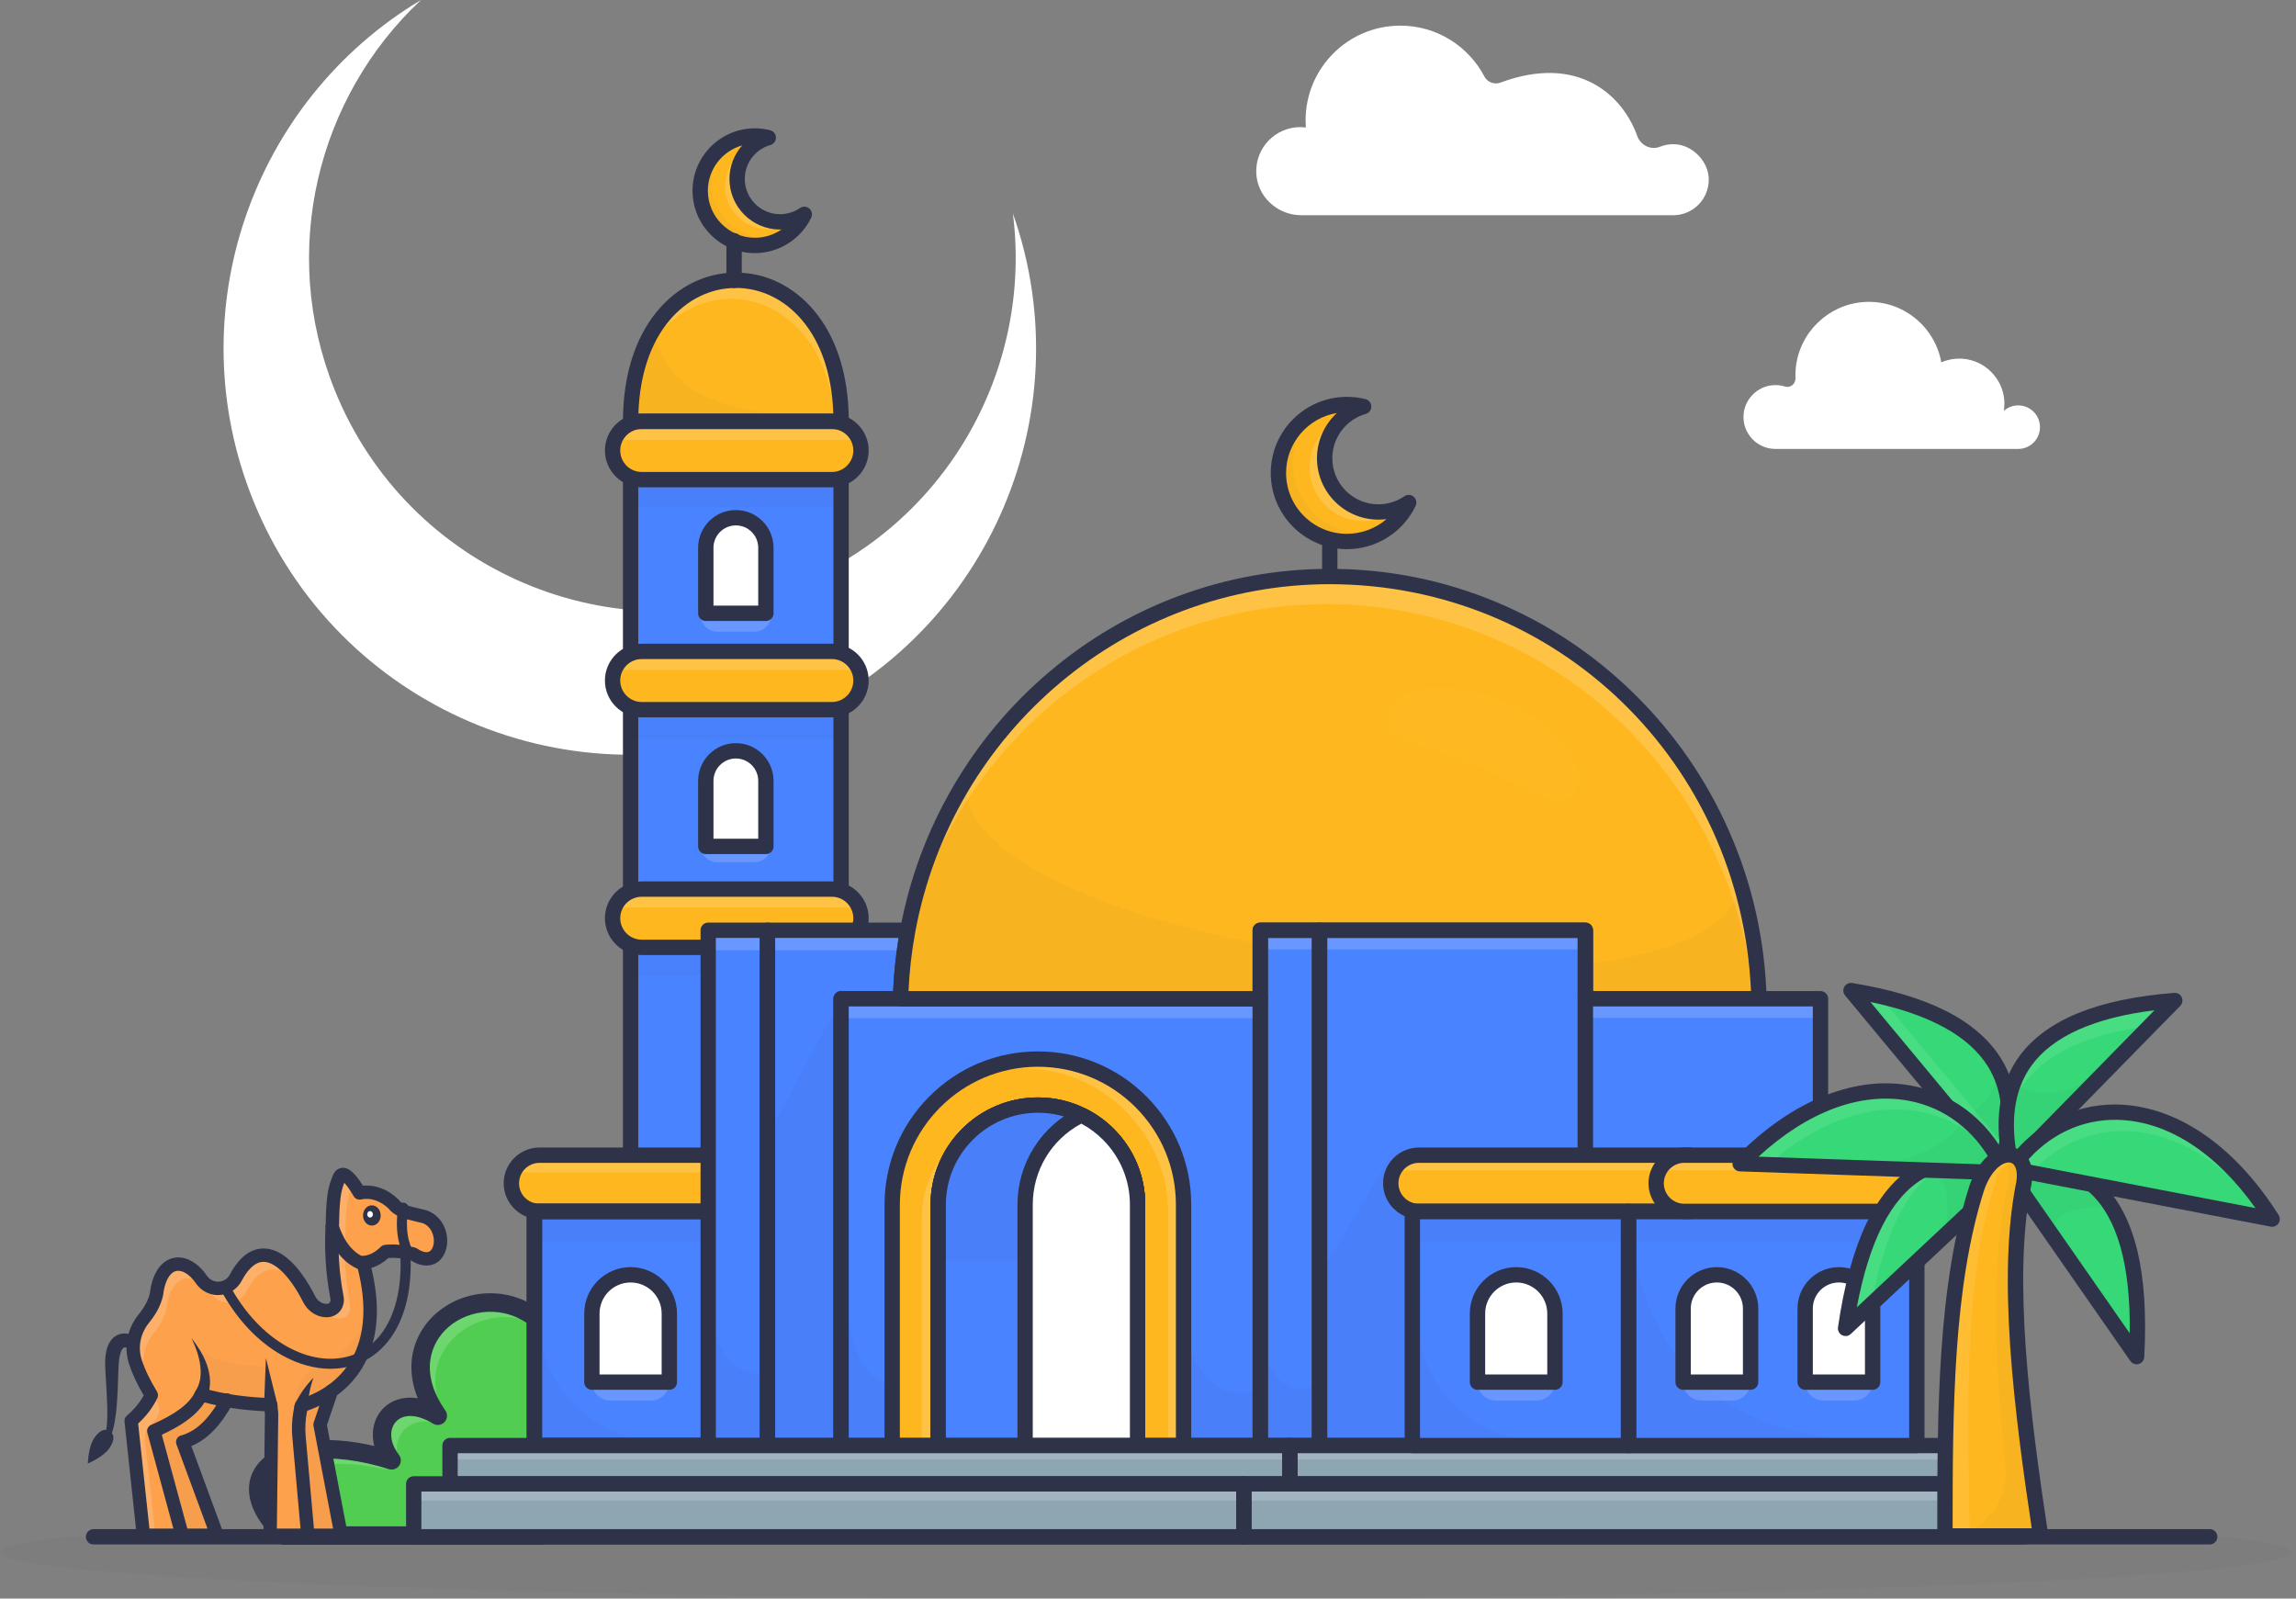 <svg width="79" height="55" viewBox="0 0 79 55" fill="none" xmlns="http://www.w3.org/2000/svg">
<rect x="0" y="0" width="79" height="55" fill="#808080" stroke="none"/>
<path d="M34.851 7.344C37.331 14.362 33.856 22.152 26.883 24.955C19.723 27.834 11.584 24.362 8.705 17.201C6.104 10.733 8.684 3.467 14.485 0C10.929 3.329 9.588 8.622 11.513 13.412C14.017 19.64 21.097 22.659 27.325 20.155C32.567 18.048 35.535 12.699 34.851 7.344Z" fill="white"/>
<path d="M76.031 53.139H3.219C3.073 53.139 2.955 53.021 2.955 52.875C2.955 52.73 3.073 52.611 3.219 52.611H76.031C76.177 52.611 76.295 52.73 76.295 52.875C76.295 53.021 76.177 53.139 76.031 53.139Z" fill="#2E3349"/>
<g opacity="0.3">
<g opacity="0.3">
<path opacity="0.3" d="M78.827 53.41C78.827 54.289 61.181 55 39.413 55C17.646 55 0 54.289 0 53.41C0 53.222 0.806 53.042 2.286 52.875H76.541C78.02 53.042 78.827 53.222 78.827 53.41Z" fill="#2E3349"/>
</g>
</g>
<path d="M69.442 13.948C69.251 13.948 69.078 14.02 68.946 14.137C68.965 14.015 68.972 13.889 68.962 13.759C68.899 13.017 68.302 12.414 67.56 12.346C67.287 12.321 67.027 12.367 66.796 12.467C66.574 11.228 65.45 10.301 64.127 10.392C62.908 10.476 61.911 11.442 61.789 12.659C61.777 12.779 61.773 12.899 61.778 13.016C61.785 13.208 61.602 13.358 61.419 13.3C61.292 13.26 61.156 13.242 61.014 13.252C60.464 13.287 60.017 13.743 59.99 14.294C59.961 14.925 60.463 15.446 61.088 15.446H66.399H66.469H67.552H69.442C69.856 15.446 70.191 15.111 70.191 14.697C70.191 14.284 69.856 13.948 69.442 13.948Z" fill="white"/>
<path d="M57.64 4.963C57.454 4.953 57.277 4.984 57.116 5.049C56.801 5.176 56.448 4.998 56.333 4.677C55.825 3.256 54.281 1.853 51.628 2.842C51.416 2.92 51.178 2.832 51.074 2.632C50.529 1.592 49.439 0.882 48.183 0.882C46.382 0.882 44.922 2.342 44.922 4.144C44.922 4.226 44.926 4.307 44.931 4.388C44.868 4.38 44.805 4.374 44.739 4.374C43.884 4.374 43.194 5.083 43.225 5.945C43.254 6.766 43.954 7.405 44.776 7.405H51.461H52.072H57.572C58.266 7.405 58.825 6.826 58.793 6.124C58.765 5.535 58.229 4.995 57.64 4.963Z" fill="white"/>
<path d="M9.78 52.83C7.473 50.625 9.936 49.119 13.475 50.246C12.601 49.109 13.575 47.794 15.065 48.712C13.072 45.879 16.565 43.595 18.648 45.532V52.83H9.78V52.83Z" fill="#51CE51"/>
<g opacity="0.55">
<g opacity="0.55">
<path opacity="0.55" d="M9.78 52.831H9.827C8.496 51.076 10.34 49.925 13.155 50.531C13.449 50.594 13.707 50.344 13.662 50.046C13.561 49.382 14.026 48.832 14.769 48.917C15.034 48.947 15.245 48.693 15.149 48.443C14.293 46.204 16.773 44.577 18.648 45.663V45.532C16.565 43.595 13.072 45.879 15.065 48.712C13.575 47.794 12.601 49.109 13.475 50.246C9.936 49.119 7.473 50.625 9.78 52.831Z" fill="white"/>
</g>
</g>
<path d="M18.648 53.147H9.78C9.698 53.147 9.62 53.115 9.561 53.059C9.096 52.614 8.789 52.172 8.65 51.746C8.509 51.311 8.545 50.895 8.754 50.542C9.057 50.031 9.708 49.69 10.585 49.583C11.271 49.499 12.053 49.557 12.879 49.752C12.849 49.637 12.832 49.522 12.829 49.406C12.818 49.06 12.932 48.736 13.149 48.495C13.373 48.247 13.694 48.103 14.053 48.088C14.157 48.084 14.264 48.09 14.373 48.108C14.194 47.664 14.124 47.219 14.167 46.79C14.229 46.175 14.529 45.605 15.01 45.185C15.514 44.744 16.169 44.5 16.852 44.496C16.858 44.496 16.864 44.496 16.869 44.496C17.608 44.496 18.297 44.774 18.863 45.3C18.928 45.36 18.964 45.444 18.964 45.532V52.83C18.964 53.005 18.823 53.147 18.648 53.147ZM9.909 52.514H18.331V45.674C17.363 44.863 16.126 45.051 15.426 45.662C14.791 46.216 14.431 47.26 15.324 48.53C15.41 48.653 15.398 48.819 15.295 48.929C15.192 49.038 15.027 49.06 14.899 48.981C14.37 48.655 13.88 48.631 13.62 48.919C13.414 49.147 13.367 49.586 13.726 50.053C13.81 50.163 13.813 50.315 13.734 50.428C13.654 50.541 13.511 50.59 13.379 50.547C12.4 50.236 11.435 50.117 10.662 50.211C9.994 50.293 9.497 50.531 9.298 50.866C9.053 51.279 9.276 51.876 9.909 52.514Z" fill="#2E3349"/>
<path d="M27.674 7.375C27.37 8.008 26.723 8.445 25.975 8.445C24.935 8.445 24.092 7.602 24.092 6.562C24.092 5.522 24.935 4.679 25.975 4.679C26.133 4.679 26.287 4.699 26.434 4.736C25.815 4.911 25.363 5.48 25.363 6.156C25.363 6.971 26.023 7.633 26.839 7.633C27.148 7.633 27.436 7.538 27.674 7.375Z" fill="#FEB71F"/>
<g opacity="0.3">
<g opacity="0.3">
<path opacity="0.3" d="M27.179 8.01C26.852 8.281 26.432 8.445 25.975 8.445C24.935 8.445 24.092 7.602 24.092 6.562C24.092 5.81 24.533 5.161 25.169 4.86C24.753 5.204 24.488 5.726 24.488 6.309C24.488 7.349 25.331 8.192 26.371 8.192C26.66 8.192 26.934 8.126 27.179 8.01Z" fill="#2E3349"/>
</g>
</g>
<g opacity="0.55">
<g opacity="0.55">
<path opacity="0.55" d="M27.61 7.403C27.426 7.787 27.116 8.099 26.734 8.283C26.954 8.107 27.134 7.883 27.257 7.625C27.02 7.787 26.732 7.883 26.423 7.883C25.607 7.883 24.946 7.221 24.946 6.405C24.946 5.804 25.305 5.287 25.821 5.057C25.501 5.328 25.299 5.732 25.299 6.184C25.299 6.999 25.96 7.661 26.775 7.661C27.085 7.661 27.372 7.566 27.61 7.403Z" fill="white"/>
</g>
</g>
<path d="M25.975 8.709C24.791 8.709 23.828 7.746 23.828 6.562C23.828 5.378 24.791 4.415 25.975 4.415C26.153 4.415 26.33 4.437 26.499 4.48C26.615 4.509 26.696 4.613 26.698 4.732C26.7 4.851 26.621 4.957 26.506 4.99C25.988 5.136 25.626 5.616 25.626 6.156C25.626 6.825 26.17 7.369 26.839 7.369C27.085 7.369 27.322 7.296 27.525 7.157C27.623 7.09 27.755 7.097 27.846 7.175C27.936 7.252 27.963 7.381 27.912 7.489C27.556 8.23 26.796 8.709 25.975 8.709ZM25.537 5.003C24.856 5.195 24.356 5.821 24.356 6.562C24.356 7.455 25.082 8.181 25.975 8.181C26.306 8.181 26.625 8.078 26.89 7.896C26.873 7.896 26.856 7.897 26.839 7.897C25.879 7.897 25.099 7.116 25.099 6.156C25.099 5.721 25.262 5.314 25.537 5.003Z" fill="#2E3349"/>
<path d="M28.939 16.08H21.697V41.337H28.939V16.08Z" fill="#4A83FF"/>
<path d="M28.939 41.601H21.697C21.552 41.601 21.434 41.483 21.434 41.337V16.08C21.434 15.935 21.552 15.816 21.697 15.816H28.939C29.085 15.816 29.203 15.935 29.203 16.08V41.337C29.203 41.483 29.085 41.601 28.939 41.601ZM21.961 41.073H28.676V16.344H21.961V41.073Z" fill="#2E3349"/>
<path d="M29.626 15.5C29.626 16.053 29.177 16.502 28.623 16.502H22.081C21.527 16.502 21.078 16.053 21.078 15.5C21.078 14.946 21.527 14.497 22.081 14.497H28.623C29.177 14.497 29.626 14.946 29.626 15.5Z" fill="#FEB71F"/>
<g opacity="0.55">
<g opacity="0.55">
<path opacity="0.55" d="M29.626 15.135H21.078C21.078 14.844 21.314 14.607 21.606 14.607H29.098C29.39 14.607 29.626 14.844 29.626 15.135Z" fill="white"/>
</g>
</g>
<path d="M28.94 14.497H21.698C21.698 13.171 22.002 12.117 22.485 11.335C24.337 8.333 28.83 9.325 28.938 14.312V14.313C28.939 14.374 28.94 14.435 28.94 14.497Z" fill="#FEB71F"/>
<g opacity="0.55">
<g opacity="0.55">
<path opacity="0.55" d="M28.939 14.497H28.743C28.344 9.433 23.187 8.93 21.845 12.991C22.874 8.071 28.939 8.574 28.939 14.497Z" fill="white"/>
</g>
</g>
<g opacity="0.3">
<g opacity="0.3">
<path opacity="0.3" d="M28.94 32.543H21.579V33.484H28.94V32.543Z" fill="#262F6A"/>
</g>
<g opacity="0.3">
<path opacity="0.3" d="M28.997 33.541H21.521V32.486H28.997V33.541ZM21.636 33.426H28.882V32.6H21.636V33.426Z" fill="#2E3349"/>
</g>
</g>
<path d="M28.623 16.766H22.08C21.382 16.766 20.814 16.198 20.814 15.5C20.814 14.802 21.382 14.233 22.08 14.233H28.623C29.321 14.233 29.889 14.802 29.889 15.5C29.889 16.198 29.321 16.766 28.623 16.766ZM22.08 14.761C21.672 14.761 21.341 15.093 21.341 15.5C21.341 15.907 21.672 16.239 22.08 16.239H28.623C29.03 16.239 29.361 15.907 29.361 15.5C29.361 15.093 29.03 14.761 28.623 14.761H22.08Z" fill="#2E3349"/>
<path d="M29.626 23.415C29.626 23.968 29.177 24.417 28.623 24.417H22.081C21.527 24.417 21.078 23.968 21.078 23.415C21.078 22.861 21.527 22.412 22.081 22.412H28.623C29.177 22.412 29.626 22.861 29.626 23.415Z" fill="#FEB71F"/>
<path d="M28.623 24.475H22.081C21.496 24.475 21.02 23.999 21.02 23.415C21.02 22.83 21.496 22.355 22.081 22.355H28.623C29.208 22.355 29.683 22.83 29.683 23.415C29.683 23.999 29.208 24.475 28.623 24.475ZM22.081 22.47C21.559 22.47 21.135 22.893 21.135 23.415C21.135 23.936 21.559 24.36 22.081 24.36H28.623C29.145 24.36 29.568 23.936 29.568 23.415C29.568 22.893 29.145 22.47 28.623 22.47H22.081Z" fill="#2E3349"/>
<g opacity="0.55">
<g opacity="0.55">
<path opacity="0.55" d="M29.626 23.05H21.078C21.078 22.758 21.314 22.522 21.606 22.522H29.098C29.39 22.522 29.626 22.758 29.626 23.05Z" fill="white"/>
</g>
</g>
<path d="M28.623 24.681H22.08C21.382 24.681 20.814 24.113 20.814 23.415C20.814 22.716 21.382 22.148 22.08 22.148H28.623C29.321 22.148 29.889 22.716 29.889 23.415C29.889 24.113 29.321 24.681 28.623 24.681ZM22.08 22.676C21.672 22.676 21.341 23.007 21.341 23.415C21.341 23.822 21.672 24.153 22.08 24.153H28.623C29.03 24.153 29.361 23.822 29.361 23.415C29.361 23.007 29.03 22.676 28.623 22.676H22.08Z" fill="#2E3349"/>
<path d="M29.626 31.592C29.626 32.146 29.177 32.595 28.623 32.595H22.081C21.527 32.595 21.078 32.146 21.078 31.592C21.078 31.039 21.527 30.59 22.081 30.59H28.623C29.177 30.59 29.626 31.039 29.626 31.592Z" fill="#FEB71F"/>
<path d="M28.623 32.652H22.081C21.496 32.652 21.02 32.177 21.02 31.592C21.02 31.008 21.496 30.532 22.081 30.532H28.623C29.208 30.532 29.683 31.008 29.683 31.592C29.683 32.177 29.208 32.652 28.623 32.652ZM22.081 30.647C21.559 30.647 21.135 31.071 21.135 31.592C21.135 32.113 21.559 32.537 22.081 32.537H28.623C29.145 32.537 29.568 32.113 29.568 31.592C29.568 31.071 29.145 30.647 28.623 30.647H22.081Z" fill="#2E3349"/>
<g opacity="0.55">
<g opacity="0.55">
<path opacity="0.55" d="M29.626 31.227H21.078C21.078 30.936 21.314 30.7 21.606 30.7H29.098C29.39 30.7 29.626 30.936 29.626 31.227Z" fill="white"/>
</g>
</g>
<path d="M28.623 32.859H22.08C21.382 32.859 20.814 32.291 20.814 31.592C20.814 30.894 21.382 30.326 22.08 30.326H28.623C29.321 30.326 29.889 30.894 29.889 31.592C29.889 32.291 29.321 32.859 28.623 32.859ZM22.08 30.854C21.672 30.854 21.341 31.185 21.341 31.592C21.341 32 21.672 32.331 22.08 32.331H28.623C29.03 32.331 29.361 32 29.361 31.592C29.361 31.185 29.03 30.854 28.623 30.854H22.08Z" fill="#2E3349"/>
<path d="M28.94 14.761H21.698C21.553 14.761 21.435 14.643 21.435 14.497C21.435 12.935 21.847 11.617 22.628 10.687C23.335 9.844 24.291 9.379 25.319 9.379C26.347 9.379 27.303 9.844 28.011 10.687C28.791 11.617 29.204 12.935 29.204 14.497C29.204 14.643 29.086 14.761 28.94 14.761ZM21.966 14.233H28.672C28.629 12.914 28.263 11.809 27.606 11.026C27.001 10.305 26.188 9.907 25.319 9.907C24.45 9.907 23.638 10.305 23.032 11.026C22.375 11.809 22.009 12.914 21.966 14.233Z" fill="#2E3349"/>
<path d="M25.809 41.68H18.563C18.029 41.68 17.596 41.247 17.596 40.713C17.596 40.178 18.029 39.745 18.563 39.745H25.809C26.344 39.745 26.777 40.178 26.777 40.713C26.777 41.247 26.344 41.68 25.809 41.68Z" fill="#FEB71F"/>
<g opacity="0.55">
<g opacity="0.55">
<path opacity="0.55" d="M27.041 39.811H17.859V40.337H27.041V39.811Z" fill="white"/>
</g>
</g>
<path d="M35.931 39.745H26.064V41.68H35.931V39.745Z" fill="#FEB71F"/>
<path d="M35.989 41.738H26.007V39.688H35.989V41.738ZM26.122 41.623H35.874V39.803H26.122V41.623Z" fill="#2E3349"/>
<path d="M25.827 41.68H18.387V49.736H25.827V41.68Z" fill="#4A83FF"/>
<g opacity="0.3">
<g opacity="0.3">
<path opacity="0.3" d="M25.827 41.68H18.387V42.73H25.827V41.68Z" fill="#2E3349"/>
</g>
</g>
<path d="M25.809 41.944H18.562C17.883 41.944 17.331 41.392 17.331 40.713C17.331 40.034 17.883 39.482 18.562 39.482H25.809C26.488 39.482 27.04 40.034 27.04 40.713C27.04 41.392 26.488 41.944 25.809 41.944ZM18.562 40.009C18.174 40.009 17.859 40.325 17.859 40.713C17.859 41.101 18.174 41.416 18.562 41.416H25.809C26.197 41.416 26.512 41.101 26.512 40.713C26.512 40.325 26.197 40.009 25.809 40.009H18.562Z" fill="#2E3349"/>
<path d="M35.931 41.944H26.064C25.918 41.944 25.8 41.826 25.8 41.68V39.745C25.8 39.6 25.918 39.482 26.064 39.482H35.931C36.076 39.482 36.194 39.6 36.194 39.745V41.68C36.194 41.826 36.076 41.944 35.931 41.944ZM26.327 41.416H35.667V40.009H26.327V41.416Z" fill="#2E3349"/>
<path d="M25.827 49.999H18.387C18.241 49.999 18.123 49.881 18.123 49.736V41.68C18.123 41.534 18.241 41.416 18.387 41.416H25.827C25.972 41.416 26.091 41.534 26.091 41.68V49.736C26.09 49.881 25.972 49.999 25.827 49.999ZM18.651 49.472H25.563V41.944H18.651V49.472Z" fill="#2E3349"/>
<path d="M25.827 49.999H18.387C18.241 49.999 18.123 49.881 18.123 49.736V41.68C18.123 41.534 18.241 41.416 18.387 41.416H25.827C25.972 41.416 26.091 41.534 26.091 41.68V49.736C26.09 49.881 25.972 49.999 25.827 49.999ZM18.651 49.472H25.563V41.944H18.651V49.472Z" fill="#2E3349"/>
<path d="M26.407 32.007H24.367V49.736H26.407V32.007Z" fill="#4A83FF"/>
<path d="M31.235 32.007C31.093 32.774 31.008 33.56 30.986 34.363H28.94V49.736H26.407V32.007H31.235Z" fill="#4A83FF"/>
<g opacity="0.55">
<g opacity="0.55">
<path opacity="0.55" d="M26.407 31.883H24.367V32.693H26.407V31.883Z" fill="white"/>
</g>
</g>
<g opacity="0.55">
<g opacity="0.55">
<path opacity="0.55" d="M31.235 31.883C31.186 32.151 31.143 32.421 31.109 32.693H26.407V31.883H31.235Z" fill="white"/>
</g>
</g>
<path d="M54.549 32.007H45.402V49.736H54.549V32.007Z" fill="#4A83FF"/>
<path d="M45.402 32.007H43.362V49.736H45.402V32.007Z" fill="#4A83FF"/>
<g opacity="0.55">
<g opacity="0.55">
<path opacity="0.55" d="M45.402 32.007H43.362V32.666H45.402V32.007Z" fill="white"/>
</g>
</g>
<path d="M26.407 49.999H24.367C24.222 49.999 24.104 49.881 24.104 49.736V32.007C24.104 31.861 24.222 31.743 24.367 31.743H26.407C26.553 31.743 26.671 31.861 26.671 32.007V49.736C26.671 49.881 26.553 49.999 26.407 49.999ZM24.631 49.472H26.143V32.27H24.631V49.472Z" fill="#2E3349"/>
<path d="M28.94 49.999H26.407C26.262 49.999 26.144 49.881 26.144 49.736V32.007C26.144 31.861 26.262 31.743 26.407 31.743H31.235C31.314 31.743 31.388 31.778 31.438 31.838C31.488 31.898 31.509 31.978 31.495 32.055C31.354 32.814 31.271 33.593 31.25 34.37C31.246 34.513 31.129 34.627 30.986 34.627H29.204V49.736C29.204 49.881 29.086 49.999 28.94 49.999ZM26.671 49.472H28.676V34.363C28.676 34.217 28.794 34.099 28.94 34.099H30.732C30.759 33.486 30.822 32.873 30.921 32.27H26.671V49.472Z" fill="#2E3349"/>
<path d="M43.362 34.363H28.939V49.736H43.362V34.363Z" fill="#4A83FF"/>
<g opacity="0.55">
<g opacity="0.55">
<path opacity="0.55" d="M43.362 34.363H28.939V35.031H43.362V34.363Z" fill="white"/>
</g>
</g>
<path d="M43.362 49.999H28.94C28.794 49.999 28.676 49.881 28.676 49.736V34.363C28.676 34.217 28.794 34.099 28.94 34.099H43.362C43.508 34.099 43.626 34.217 43.626 34.363V49.736C43.626 49.881 43.508 49.999 43.362 49.999ZM29.203 49.472H43.099V34.627H29.203V49.472Z" fill="#2E3349"/>
<path d="M40.725 41.451V49.736H39.142V41.451C39.142 40.504 38.758 39.647 38.137 39.026C37.868 38.757 37.553 38.531 37.206 38.365C36.755 38.144 36.247 38.022 35.712 38.022C33.818 38.022 32.282 39.557 32.282 41.451V49.736H30.699V41.451C30.699 38.683 32.943 36.439 35.712 36.439C37.095 36.439 38.349 37 39.257 37.907C40.163 38.814 40.725 40.067 40.725 41.451Z" fill="#FEB71F"/>
<g opacity="0.55">
<g opacity="0.55">
<path opacity="0.55" d="M33.032 39.166C32.489 39.773 32.159 40.572 32.159 41.451V49.736H31.719V41.864C31.719 40.769 32.232 39.794 33.032 39.166Z" fill="white"/>
</g>
</g>
<g opacity="0.55">
<g opacity="0.55">
<path opacity="0.55" d="M40.636 41.355V49.639H40.196V41.767C40.196 40.383 39.635 39.13 38.728 38.223C37.821 37.316 36.567 36.755 35.183 36.755C33.965 36.755 32.849 37.189 31.98 37.911C32.894 36.945 34.188 36.342 35.623 36.342C37.007 36.342 38.261 36.904 39.168 37.81C40.075 38.718 40.636 39.97 40.636 41.355Z" fill="white"/>
</g>
</g>
<path d="M40.724 49.999H39.141C38.995 49.999 38.877 49.881 38.877 49.736V41.451C38.877 40.606 38.548 39.811 37.95 39.213C37.697 38.96 37.408 38.755 37.091 38.602C36.66 38.392 36.196 38.285 35.711 38.285C33.965 38.285 32.545 39.706 32.545 41.451V49.736C32.545 49.881 32.427 49.999 32.281 49.999H30.698C30.553 49.999 30.435 49.881 30.435 49.736V41.451C30.435 40.042 30.983 38.717 31.98 37.721C32.976 36.724 34.301 36.175 35.711 36.175C37.12 36.175 38.445 36.724 39.442 37.72C40.439 38.718 40.988 40.043 40.988 41.451V49.736C40.988 49.881 40.87 49.999 40.724 49.999ZM39.405 49.472H40.46V41.451C40.46 40.184 39.966 38.991 39.069 38.093C38.172 37.197 36.979 36.703 35.711 36.703C33.093 36.703 30.962 38.833 30.962 41.451V49.472H32.017V41.451C32.017 39.415 33.674 37.758 35.711 37.758C36.277 37.758 36.819 37.882 37.321 38.128C37.69 38.305 38.028 38.545 38.323 38.84C39.02 39.538 39.405 40.465 39.405 41.451V49.472Z" fill="#2E3349"/>
<path d="M39.141 49.999H32.281C32.136 49.999 32.018 49.881 32.018 49.736V41.452C32.018 39.415 33.675 37.758 35.711 37.758C36.277 37.758 36.819 37.882 37.321 38.128C37.69 38.305 38.028 38.545 38.323 38.84C39.02 39.538 39.405 40.465 39.405 41.452V49.736C39.405 49.881 39.286 49.999 39.141 49.999ZM32.545 49.472H38.877V41.452C38.877 40.606 38.548 39.811 37.95 39.213C37.697 38.96 37.408 38.755 37.091 38.602C36.66 38.392 36.196 38.286 35.711 38.286C33.965 38.286 32.545 39.706 32.545 41.452V49.472H32.545Z" fill="#2E3349"/>
<path d="M39.142 41.451V49.735H32.282V41.451C32.282 41.377 32.284 41.305 32.288 41.232C32.403 39.44 33.892 38.022 35.712 38.022C36.247 38.022 36.755 38.144 37.206 38.365C37.553 38.531 37.868 38.757 38.137 39.026C38.358 39.247 38.547 39.497 38.7 39.77C38.982 40.266 39.142 40.84 39.142 41.451Z" fill="#4A83FF"/>
<path d="M39.199 49.793H32.225V41.451C32.225 41.376 32.227 41.303 32.231 41.229C32.347 39.398 33.876 37.964 35.712 37.964C36.246 37.964 36.757 38.082 37.231 38.313C37.58 38.481 37.899 38.707 38.178 38.986C38.403 39.211 38.596 39.466 38.751 39.742C39.044 40.259 39.199 40.85 39.199 41.451V49.793H39.199ZM32.34 49.678H39.084V41.451C39.084 40.87 38.934 40.298 38.65 39.799C38.501 39.531 38.314 39.285 38.096 39.067C37.827 38.797 37.519 38.579 37.181 38.416C36.723 38.193 36.228 38.079 35.712 38.079C33.937 38.079 32.458 39.466 32.346 41.236C32.342 41.308 32.34 41.378 32.34 41.451V49.678H32.34Z" fill="#2E3349"/>
<path d="M39.141 49.999H32.281C32.136 49.999 32.018 49.881 32.018 49.736V41.452C32.018 39.415 33.675 37.758 35.711 37.758C36.277 37.758 36.819 37.882 37.321 38.128C37.69 38.305 38.028 38.545 38.323 38.84C39.02 39.538 39.405 40.465 39.405 41.452V49.736C39.405 49.881 39.286 49.999 39.141 49.999ZM32.545 49.472H38.877V41.452C38.877 40.606 38.548 39.811 37.95 39.213C37.697 38.96 37.408 38.755 37.091 38.602C36.66 38.392 36.196 38.286 35.711 38.286C33.965 38.286 32.545 39.706 32.545 41.452V49.472H32.545Z" fill="#2E3349"/>
<path d="M39.14 41.451V49.736H35.27V41.451C35.27 40.093 36.06 38.92 37.205 38.365C37.552 38.531 37.867 38.757 38.136 39.026C38.756 39.647 39.14 40.504 39.14 41.451Z" fill="white"/>
<path d="M39.199 49.793H35.214V41.451C35.214 40.784 35.403 40.136 35.761 39.576C36.109 39.031 36.6 38.594 37.181 38.313L37.206 38.301L37.231 38.313C37.58 38.481 37.898 38.707 38.177 38.986C38.836 39.644 39.199 40.52 39.199 41.452V49.793H39.199ZM35.329 49.678H39.084V41.451C39.084 40.551 38.733 39.704 38.096 39.067C37.833 38.804 37.534 38.59 37.206 38.429C36.065 38.994 35.329 40.177 35.329 41.451V49.678H35.329Z" fill="#2E3349"/>
<path d="M39.141 49.999H35.272C35.126 49.999 35.008 49.881 35.008 49.736V41.451C35.008 40.745 35.208 40.058 35.587 39.465C35.956 38.888 36.476 38.425 37.091 38.127C37.163 38.092 37.248 38.092 37.32 38.127C37.691 38.305 38.028 38.545 38.323 38.84C39.021 39.537 39.405 40.465 39.405 41.451V49.736C39.405 49.881 39.287 49.999 39.141 49.999ZM35.535 49.472H38.878V41.451C38.878 40.606 38.548 39.811 37.95 39.213C37.728 38.991 37.478 38.805 37.206 38.66C36.172 39.213 35.535 40.271 35.535 41.451V49.472Z" fill="#2E3349"/>
<path d="M54.549 32.007H43.363V34.363H30.986C31.001 33.841 31.041 33.325 31.109 32.817C31.142 32.545 31.186 32.275 31.235 32.007C31.584 30.129 32.279 28.375 33.251 26.817C33.252 26.817 33.252 26.817 33.252 26.817C33.461 26.48 33.684 26.153 33.919 25.836L33.921 25.833C36.615 22.192 40.913 19.836 45.754 19.836C50.25 19.836 54.275 21.866 56.985 25.071C57.306 25.452 57.609 25.85 57.893 26.262C58.75 27.51 59.425 28.896 59.876 30.381V30.382C60.26 31.645 60.484 32.982 60.522 34.363H54.549V32.007H54.549Z" fill="#FEB71F"/>
<g opacity="0.55">
<g opacity="0.55">
<path opacity="0.55" d="M60.522 34.363H60.343C60.25 33.318 60.049 32.303 59.754 31.332V31.331C59.302 29.846 58.628 28.46 57.771 27.212C57.487 26.8 57.184 26.402 56.862 26.021C54.152 22.816 50.127 20.785 45.632 20.785C40.79 20.785 36.493 23.142 33.798 26.783L33.797 26.786C33.561 27.102 33.339 27.43 33.13 27.766C33.13 27.766 33.13 27.766 33.128 27.766C32.157 29.325 31.461 31.079 31.113 32.956C31.092 33.07 31.072 33.184 31.054 33.298C31.069 33.137 31.087 32.976 31.109 32.817C31.142 32.545 31.186 32.275 31.235 32.007C31.584 30.129 32.279 28.375 33.251 26.817C33.252 26.817 33.252 26.817 33.252 26.817C33.461 26.48 33.684 26.153 33.919 25.836L33.921 25.833C36.615 22.192 40.912 19.836 45.754 19.836C50.25 19.836 54.275 21.866 56.984 25.071C57.306 25.452 57.609 25.85 57.893 26.262C58.75 27.51 59.424 28.896 59.876 30.381V30.382C60.26 31.646 60.484 32.982 60.522 34.363Z" fill="white"/>
</g>
</g>
<g opacity="0.55">
<g opacity="0.55">
<path opacity="0.55" d="M54.549 32.007H45.402V32.666H54.549V32.007Z" fill="white"/>
</g>
</g>
<path d="M60.521 34.627H54.548C54.403 34.627 54.284 34.509 54.284 34.363V32.27H43.626V34.363C43.626 34.509 43.508 34.627 43.362 34.627H30.985C30.914 34.627 30.846 34.598 30.796 34.547C30.747 34.496 30.72 34.427 30.722 34.356C30.744 33.551 30.829 32.744 30.975 31.958C31.297 30.223 31.912 28.571 32.803 27.048C33.674 25.558 34.783 24.236 36.098 23.122C37.422 21.998 38.913 21.121 40.526 20.516C42.197 19.89 43.956 19.572 45.753 19.572C47.749 19.572 49.688 19.961 51.516 20.729C53.281 21.47 54.873 22.533 56.247 23.889C57.62 25.242 58.711 26.822 59.49 28.586C60.294 30.407 60.73 32.349 60.785 34.356C60.787 34.427 60.76 34.496 60.71 34.547C60.661 34.598 60.593 34.627 60.521 34.627ZM54.812 34.099H60.248C59.895 26.227 53.578 20.1 45.753 20.1C38.777 20.1 32.78 25.127 31.494 32.055C31.369 32.725 31.291 33.412 31.259 34.099H43.098V32.007C43.098 31.861 43.216 31.743 43.362 31.743H54.548C54.694 31.743 54.812 31.861 54.812 32.007V34.099Z" fill="#2E3349"/>
<path d="M54.549 49.999H45.403C45.257 49.999 45.139 49.881 45.139 49.736V32.007C45.139 31.861 45.257 31.743 45.403 31.743H54.549C54.694 31.743 54.813 31.861 54.813 32.007V49.736C54.813 49.881 54.694 49.999 54.549 49.999ZM45.666 49.472H54.285V32.27H45.666V49.472Z" fill="#2E3349"/>
<path d="M45.402 49.999H43.362C43.217 49.999 43.099 49.881 43.099 49.736V32.007C43.099 31.861 43.217 31.743 43.362 31.743H45.402C45.548 31.743 45.666 31.861 45.666 32.007V49.736C45.666 49.881 45.548 49.999 45.402 49.999ZM43.626 49.472H45.139V32.27H43.626V49.472Z" fill="#2E3349"/>
<path d="M62.639 34.363H54.549V49.736H62.639V34.363Z" fill="#4A83FF"/>
<g opacity="0.55">
<g opacity="0.55">
<path opacity="0.55" d="M62.639 34.363H54.549V35.023H62.639V34.363Z" fill="white"/>
</g>
</g>
<path d="M62.639 49.999H54.549C54.403 49.999 54.285 49.881 54.285 49.736V34.363C54.285 34.217 54.403 34.099 54.549 34.099H62.639C62.785 34.099 62.903 34.217 62.903 34.363V49.736C62.903 49.881 62.785 49.999 62.639 49.999ZM54.813 49.472H62.375V34.627H54.813V49.472Z" fill="#2E3349"/>
<path d="M44.382 49.736H15.484V51.055H44.382V49.736Z" fill="#8EA5B2"/>
<path d="M68.25 49.736H44.383V51.055H68.25V49.736Z" fill="#8EA5B2"/>
<g opacity="0.55">
<g opacity="0.55">
<path opacity="0.55" d="M44.382 49.776H15.484V50.216H44.382V49.776Z" fill="white"/>
</g>
</g>
<g opacity="0.55">
<g opacity="0.55">
<path opacity="0.55" d="M68.249 49.776H44.382V50.216H68.249V49.776Z" fill="white"/>
</g>
</g>
<path d="M42.799 51.055H14.235V52.875H42.799V51.055Z" fill="#8EA5B2"/>
<g opacity="0.55">
<g opacity="0.55">
<path opacity="0.55" d="M23.03 47.554C23.03 47.904 22.746 48.187 22.397 48.187H20.998C20.649 48.187 20.365 47.904 20.365 47.554H23.03Z" fill="white"/>
</g>
</g>
<g opacity="0.55">
<g opacity="0.55">
<path opacity="0.55" d="M26.55 29.034C26.55 29.384 26.288 29.667 25.965 29.667H24.673C24.35 29.667 24.088 29.384 24.088 29.034H26.55Z" fill="white"/>
</g>
</g>
<g opacity="0.55">
<g opacity="0.55">
<path opacity="0.55" d="M26.55 21.102C26.55 21.451 26.288 21.735 25.965 21.735H24.673C24.35 21.735 24.088 21.451 24.088 21.102H26.55Z" fill="white"/>
</g>
</g>
<path d="M69.674 51.055H42.799V52.875H69.674V51.055Z" fill="#8EA5B2"/>
<g opacity="0.55">
<g opacity="0.55">
<path opacity="0.55" d="M42.799 51.055H14.236V51.629H42.799V51.055Z" fill="white"/>
</g>
</g>
<g opacity="0.55">
<g opacity="0.55">
<path opacity="0.55" d="M69.674 51.055H42.799V51.629H69.674V51.055Z" fill="white"/>
</g>
</g>
<path d="M44.382 51.319H15.485C15.339 51.319 15.221 51.2 15.221 51.055V49.736C15.221 49.59 15.339 49.472 15.485 49.472H44.382C44.528 49.472 44.646 49.59 44.646 49.736V51.055C44.646 51.2 44.528 51.319 44.382 51.319ZM15.748 50.791H44.118V49.999H15.748V50.791Z" fill="#2E3349"/>
<path d="M68.249 51.319H44.382C44.236 51.319 44.118 51.2 44.118 51.055V49.736C44.118 49.59 44.236 49.472 44.382 49.472H68.249C68.395 49.472 68.513 49.59 68.513 49.736V51.055C68.513 51.2 68.395 51.319 68.249 51.319ZM44.646 50.791H67.985V49.999H44.646V50.791Z" fill="#2E3349"/>
<path d="M42.799 53.139H14.236C14.09 53.139 13.972 53.021 13.972 52.875V51.055C13.972 50.909 14.09 50.791 14.236 50.791H42.799C42.945 50.791 43.063 50.909 43.063 51.055V52.875C43.063 53.021 42.945 53.139 42.799 53.139ZM14.499 52.611H42.535V51.319H14.499V52.611Z" fill="#2E3349"/>
<path d="M69.674 53.139H42.799C42.653 53.139 42.535 53.021 42.535 52.875V51.055C42.535 50.909 42.653 50.791 42.799 50.791H69.674C69.82 50.791 69.938 50.909 69.938 51.055V52.875C69.938 53.021 69.82 53.139 69.674 53.139ZM43.063 52.611H69.41V51.319H43.063V52.611Z" fill="#2E3349"/>
<path d="M23.03 47.555H20.365V45.193C20.365 44.458 20.962 43.861 21.698 43.861C22.433 43.861 23.03 44.458 23.03 45.193V47.555Z" fill="white"/>
<path d="M23.03 47.818H20.365C20.22 47.818 20.102 47.7 20.102 47.554V45.193C20.102 44.313 20.818 43.597 21.698 43.597C22.578 43.597 23.294 44.313 23.294 45.193V47.554C23.294 47.7 23.176 47.818 23.03 47.818ZM20.629 47.291H22.766V45.193C22.766 44.604 22.287 44.125 21.698 44.125C21.108 44.125 20.629 44.604 20.629 45.193V47.291Z" fill="#2E3349"/>
<path d="M26.352 29.122H24.285V26.867C24.285 26.296 24.748 25.833 25.319 25.833C25.89 25.833 26.352 26.296 26.352 26.867V29.122Z" fill="white"/>
<path d="M26.353 29.386H24.285C24.14 29.386 24.021 29.268 24.021 29.122V26.867C24.021 26.151 24.604 25.569 25.319 25.569C26.035 25.569 26.616 26.151 26.616 26.867V29.122C26.616 29.268 26.498 29.386 26.353 29.386ZM24.549 28.858H26.089V26.867C26.089 26.442 25.744 26.097 25.319 26.097C24.895 26.097 24.549 26.442 24.549 26.867V28.858Z" fill="#2E3349"/>
<path d="M26.352 21.102H24.285V18.846C24.285 18.275 24.748 17.813 25.319 17.813C25.89 17.813 26.352 18.275 26.352 18.846V21.102Z" fill="white"/>
<path d="M26.41 21.159H24.227V18.846C24.227 18.245 24.717 17.755 25.319 17.755C25.92 17.755 26.41 18.245 26.41 18.846V21.159ZM24.343 21.044H26.295V18.846C26.295 18.308 25.857 17.87 25.319 17.87C24.78 17.87 24.343 18.308 24.343 18.846V21.044Z" fill="#2E3349"/>
<path d="M26.353 21.366H24.285C24.14 21.366 24.021 21.247 24.021 21.102V18.846C24.021 18.131 24.604 17.549 25.319 17.549C26.035 17.549 26.616 18.131 26.616 18.846V21.102C26.616 21.247 26.498 21.366 26.353 21.366ZM24.549 20.838H26.089V18.846C26.089 18.422 25.744 18.077 25.319 18.077C24.895 18.077 24.549 18.422 24.549 18.846V20.838Z" fill="#2E3349"/>
<path d="M58.163 40.712C58.163 40.98 58.054 41.222 57.879 41.397C57.704 41.571 57.462 41.68 57.195 41.68H48.82C48.286 41.68 47.852 41.247 47.852 40.712C47.852 40.551 47.893 40.398 47.963 40.264C48.009 40.176 48.068 40.097 48.136 40.028C48.312 39.853 48.553 39.745 48.82 39.745H57.195C57.568 39.745 57.891 39.956 58.052 40.264C58.123 40.398 58.163 40.551 58.163 40.712Z" fill="#FEB71F"/>
<path d="M57.195 41.737H48.82C48.255 41.737 47.795 41.278 47.795 40.712C47.795 40.547 47.836 40.383 47.912 40.237C47.959 40.146 48.021 40.062 48.096 39.988C48.289 39.794 48.546 39.688 48.82 39.688H57.195C57.578 39.688 57.925 39.898 58.103 40.237C58.179 40.383 58.22 40.547 58.22 40.712C58.22 40.986 58.113 41.244 57.919 41.438C57.725 41.631 57.468 41.737 57.195 41.737ZM48.82 39.803C48.577 39.803 48.348 39.898 48.177 40.069C48.111 40.135 48.056 40.21 48.014 40.29C47.946 40.42 47.91 40.566 47.91 40.712C47.91 41.214 48.318 41.623 48.82 41.623H57.195C57.437 41.623 57.666 41.528 57.838 41.356C58.01 41.184 58.105 40.956 58.105 40.712C58.105 40.566 58.069 40.42 58.001 40.291C57.843 39.99 57.535 39.803 57.195 39.803H48.82V39.803Z" fill="#2E3349"/>
<g opacity="0.55">
<g opacity="0.55">
<path opacity="0.55" d="M58.053 40.264H47.964C48.009 40.176 48.068 40.097 48.137 40.028C48.312 39.853 48.554 39.746 48.821 39.746H57.196C57.568 39.746 57.891 39.956 58.053 40.264Z" fill="white"/>
</g>
</g>
<path d="M56.035 41.681H48.595V49.736H56.035V41.681Z" fill="#4A83FF"/>
<path d="M56.092 49.793H48.537V41.623H56.092V49.793ZM48.652 49.678H55.977V41.738H48.652V49.678Z" fill="#2E3349"/>
<path d="M65.954 41.68H56.034V49.736H65.954V41.68Z" fill="#4A83FF"/>
<path d="M66.011 49.793H55.977V41.623H66.011V49.793ZM56.092 49.678H65.896V41.738H56.092V49.678Z" fill="#2E3349"/>
<g opacity="0.3">
<g opacity="0.3">
<path opacity="0.3" d="M65.954 49.563V49.736H56.034V41.68H56.036C56.461 47.188 59.682 49.9 65.954 49.563Z" fill="#2E3349"/>
</g>
</g>
<g opacity="0.3">
<g opacity="0.3">
<path opacity="0.3" d="M56.035 41.68H48.595V42.718H56.035V41.68Z" fill="#2E3349"/>
</g>
</g>
<g opacity="0.3">
<g opacity="0.3">
<path opacity="0.3" d="M65.954 41.68H56.034V42.718H65.954V41.68Z" fill="#2E3349"/>
</g>
</g>
<path d="M58.162 41.944H48.82C48.141 41.944 47.589 41.392 47.589 40.713C47.589 40.034 48.141 39.482 48.82 39.482H58.162C58.308 39.482 58.426 39.6 58.426 39.745V41.68C58.426 41.826 58.308 41.944 58.162 41.944ZM48.82 40.009C48.432 40.009 48.117 40.325 48.117 40.713C48.117 41.101 48.432 41.416 48.82 41.416H57.898V40.009H48.82V40.009Z" fill="#2E3349"/>
<g opacity="0.55">
<g opacity="0.55">
<path opacity="0.55" d="M53.502 47.554C53.502 47.904 53.218 48.187 52.868 48.187H51.47C51.12 48.187 50.837 47.904 50.837 47.554H53.502Z" fill="white"/>
</g>
</g>
<path d="M56.035 49.999H48.595C48.449 49.999 48.331 49.881 48.331 49.736V41.68C48.331 41.534 48.449 41.416 48.595 41.416H56.035C56.181 41.416 56.299 41.534 56.299 41.68V49.736C56.299 49.881 56.181 49.999 56.035 49.999ZM48.859 49.472H55.771V41.944H48.859V49.472Z" fill="#2E3349"/>
<path d="M65.954 49.999H56.034C55.889 49.999 55.77 49.881 55.77 49.736V41.68C55.77 41.534 55.889 41.416 56.034 41.416H65.954C66.1 41.416 66.218 41.534 66.218 41.68V49.736C66.218 49.881 66.1 49.999 65.954 49.999ZM56.298 49.472H65.69V41.944H56.298V49.472Z" fill="#2E3349"/>
<path d="M53.502 47.555H50.837V45.193C50.837 44.458 51.433 43.861 52.169 43.861H52.169C52.905 43.861 53.502 44.458 53.502 45.193V47.555Z" fill="white"/>
<path d="M53.502 47.818H50.837C50.691 47.818 50.573 47.7 50.573 47.554V45.193C50.573 44.313 51.289 43.597 52.169 43.597C53.05 43.597 53.766 44.313 53.766 45.193V47.554C53.766 47.7 53.647 47.818 53.502 47.818ZM51.101 47.291H53.238V45.193C53.238 44.604 52.759 44.125 52.169 44.125C51.58 44.125 51.101 44.604 51.101 45.193V47.291Z" fill="#2E3349"/>
<path d="M60.234 47.555H57.912V45.022C57.912 44.381 58.432 43.861 59.073 43.861C59.714 43.861 60.234 44.381 60.234 45.022V47.555Z" fill="white"/>
<path d="M64.433 47.555H62.111V45.022C62.111 44.381 62.631 43.861 63.272 43.861C63.913 43.861 64.433 44.381 64.433 45.022V47.555Z" fill="white"/>
<g opacity="0.55">
<g opacity="0.55">
<path opacity="0.55" d="M60.234 47.554C60.234 47.904 59.95 48.187 59.601 48.187H58.545C58.196 48.187 57.912 47.904 57.912 47.554H60.234Z" fill="white"/>
</g>
</g>
<g opacity="0.55">
<g opacity="0.55">
<path opacity="0.55" d="M64.433 47.554C64.433 47.904 64.15 48.187 63.8 48.187H62.745C62.395 48.187 62.111 47.904 62.111 47.554H64.433Z" fill="white"/>
</g>
</g>
<path d="M60.234 47.818H57.912C57.767 47.818 57.648 47.7 57.648 47.554V45.022C57.648 44.236 58.288 43.597 59.073 43.597C59.859 43.597 60.498 44.236 60.498 45.022V47.554C60.498 47.7 60.38 47.818 60.234 47.818ZM58.176 47.291H59.97V45.022C59.97 44.527 59.568 44.125 59.073 44.125C58.578 44.125 58.176 44.527 58.176 45.022V47.291H58.176Z" fill="#2E3349"/>
<path d="M64.433 47.818H62.111C61.966 47.818 61.848 47.7 61.848 47.554V45.022C61.848 44.236 62.487 43.597 63.272 43.597C64.058 43.597 64.697 44.236 64.697 45.022V47.554C64.697 47.7 64.579 47.818 64.433 47.818ZM62.375 47.291H64.169V45.022C64.169 44.527 63.767 44.125 63.272 44.125C62.778 44.125 62.375 44.527 62.375 45.022V47.291H62.375Z" fill="#2E3349"/>
<g opacity="0.3">
<g opacity="0.3">
<path opacity="0.3" d="M54.056 49.736H48.595V44.167C48.646 47.704 50.337 49.685 54.056 49.736Z" fill="#2E3349"/>
</g>
</g>
<g opacity="0.3">
<g opacity="0.3">
<path opacity="0.3" d="M23.808 49.736H18.347V44.167C18.398 47.704 20.089 49.685 23.808 49.736Z" fill="#2E3349"/>
</g>
</g>
<g opacity="0.3">
<g opacity="0.3">
<path opacity="0.3" d="M47.803 39.842L45.402 43.879V49.736H48.489V41.681H47.909L47.803 39.842Z" fill="#2E3349"/>
</g>
</g>
<g opacity="0.3">
<g opacity="0.3">
<path opacity="0.3" d="M32.282 43.377H35.272L35.352 40.713C35.72 39.584 36.293 38.739 37.206 38.365C34.609 37.507 32.968 38.496 32.285 41.337L32.282 43.377Z" fill="#2E3349"/>
</g>
</g>
<g opacity="0.3">
<g opacity="0.3">
<path opacity="0.3" d="M28.939 43.879C29.186 45.857 29.535 47.608 30.699 47.554V49.639H28.939V43.879Z" fill="#2E3349"/>
</g>
</g>
<g opacity="0.3">
<g opacity="0.3">
<path opacity="0.3" d="M40.637 45.708C41.217 47.449 42.067 48.17 43.187 47.871V49.507H40.725L40.637 45.708Z" fill="#2E3349"/>
</g>
</g>
<g opacity="0.3">
<g opacity="0.3">
<path opacity="0.3" d="M28.94 34.363L26.352 39.166V47.282C25.374 47.315 24.694 46.645 24.367 45.145V49.736H28.94V34.363Z" fill="#2E3349"/>
</g>
</g>
<g opacity="0.3">
<g opacity="0.3">
<path opacity="0.3" d="M43.363 32.479V34.363H30.986C31.001 33.841 31.041 33.325 31.109 32.817C31.142 32.545 31.186 32.275 31.235 32.007C31.584 30.129 32.279 28.375 33.251 26.817C33.252 26.817 33.252 26.817 33.252 26.817C32.919 29.308 37.736 31.389 43.363 32.479Z" fill="#2E3349"/>
</g>
</g>
<g opacity="0.3">
<g opacity="0.3">
<path opacity="0.3" d="M60.522 34.363H54.549V33.151C57.529 32.824 59.665 31.95 59.876 30.382C60.26 31.646 60.484 32.982 60.522 34.363Z" fill="#2E3349"/>
</g>
</g>
<g opacity="0.3">
<g opacity="0.3">
<path opacity="0.3" d="M28.94 24.417H21.579V25.358H28.94V24.417Z" fill="#262F6A"/>
</g>
<g opacity="0.3">
<path opacity="0.3" d="M28.997 25.416H21.521V24.36H28.997V25.416ZM21.636 25.301H28.882V24.475H21.636V25.301Z" fill="#2E3349"/>
</g>
</g>
<g opacity="0.3">
<g opacity="0.3">
<path opacity="0.3" d="M28.94 16.502H21.579V17.443H28.94V16.502Z" fill="#2E3349"/>
</g>
</g>
<g opacity="0.3">
<g opacity="0.3">
<path opacity="0.3" d="M28.94 14.312C28.94 14.312 28.939 14.312 28.938 14.313C28.918 14.321 28.742 14.388 28.455 14.497H21.698C21.698 13.171 22.002 12.117 22.485 11.335C22.877 13.708 25.402 14.405 28.938 14.312C28.939 14.312 28.939 14.312 28.94 14.312Z" fill="#2E3349"/>
</g>
</g>
<g opacity="0.3">
<g opacity="0.3">
<path opacity="0.3" d="M43.362 46.218C43.794 47.586 44.469 48.071 45.402 47.607V49.639H43.362V46.218Z" fill="#2E3349"/>
</g>
</g>
<path d="M25.259 9.909C25.113 9.909 24.995 9.791 24.995 9.645V8.283C24.995 8.138 25.113 8.019 25.259 8.019C25.405 8.019 25.523 8.138 25.523 8.283V9.645C25.523 9.791 25.405 9.909 25.259 9.909Z" fill="#2E3349"/>
<path d="M45.754 20.1C45.608 20.1 45.49 19.982 45.49 19.836V18.063C45.49 17.917 45.608 17.799 45.754 17.799C45.9 17.799 46.018 17.917 46.018 18.063V19.836C46.018 19.982 45.9 20.1 45.754 20.1Z" fill="#2E3349"/>
<path d="M48.47 17.291C48.09 18.084 47.281 18.631 46.344 18.631C45.043 18.631 43.987 17.575 43.987 16.274C43.987 14.972 45.043 13.918 46.344 13.918C46.542 13.918 46.735 13.942 46.919 13.988C46.144 14.208 45.578 14.92 45.578 15.766C45.578 16.786 46.405 17.614 47.425 17.614C47.813 17.614 48.173 17.495 48.47 17.291Z" fill="#FEB71F"/>
<g opacity="0.3">
<g opacity="0.3">
<path opacity="0.3" d="M47.851 18.086C47.442 18.426 46.917 18.631 46.344 18.631C45.043 18.631 43.987 17.575 43.987 16.274C43.987 15.333 44.539 14.521 45.336 14.143C44.815 14.575 44.483 15.227 44.483 15.957C44.483 17.259 45.539 18.314 46.84 18.314C47.202 18.314 47.545 18.232 47.851 18.086Z" fill="#2E3349"/>
</g>
</g>
<g opacity="0.55">
<g opacity="0.55">
<path opacity="0.55" d="M48.391 17.327C48.161 17.807 47.773 18.197 47.295 18.428C47.57 18.208 47.796 17.927 47.95 17.604C47.653 17.808 47.293 17.927 46.905 17.927C45.885 17.927 45.058 17.099 45.058 16.078C45.058 15.326 45.506 14.679 46.152 14.391C45.752 14.729 45.499 15.235 45.499 15.801C45.499 16.821 46.326 17.649 47.347 17.649C47.734 17.649 48.094 17.53 48.391 17.327Z" fill="white"/>
</g>
</g>
<path d="M46.344 18.895C44.899 18.895 43.724 17.719 43.724 16.274C43.724 14.829 44.899 13.654 46.344 13.654C46.562 13.654 46.777 13.68 46.984 13.733C47.099 13.762 47.181 13.865 47.183 13.985C47.185 14.104 47.106 14.21 46.991 14.242C46.314 14.434 45.842 15.06 45.842 15.766C45.842 16.64 46.552 17.351 47.426 17.351C47.747 17.351 48.057 17.255 48.321 17.074C48.42 17.006 48.551 17.014 48.642 17.091C48.733 17.169 48.76 17.298 48.708 17.406C48.498 17.845 48.169 18.217 47.759 18.48C47.337 18.751 46.848 18.895 46.344 18.895ZM45.999 14.21C45.009 14.375 44.251 15.238 44.251 16.274C44.251 17.428 45.19 18.367 46.344 18.367C46.851 18.367 47.334 18.18 47.708 17.86C47.615 17.872 47.521 17.878 47.426 17.878C46.261 17.878 45.314 16.93 45.314 15.766C45.314 15.162 45.574 14.601 45.999 14.21Z" fill="#2E3349"/>
<path d="M66.851 40.712C66.851 40.98 66.743 41.222 66.569 41.397C66.393 41.571 66.152 41.68 65.884 41.68H57.952C57.417 41.68 56.984 41.247 56.984 40.712C56.984 40.551 57.025 40.398 57.095 40.264C57.141 40.176 57.199 40.097 57.267 40.028C57.442 39.853 57.684 39.745 57.952 39.745H65.884C66.256 39.745 66.58 39.956 66.741 40.264C66.811 40.398 66.851 40.551 66.851 40.712Z" fill="#FEB71F"/>
<path d="M65.884 41.737H57.952C57.387 41.737 56.927 41.278 56.927 40.712C56.927 40.547 56.967 40.383 57.044 40.237C57.092 40.145 57.153 40.061 57.226 39.988C57.42 39.794 57.677 39.688 57.952 39.688H65.884C66.267 39.688 66.615 39.898 66.791 40.237C66.868 40.383 66.909 40.547 66.909 40.712C66.909 40.986 66.802 41.243 66.609 41.438C66.415 41.631 66.157 41.737 65.884 41.737ZM57.952 39.803C57.708 39.803 57.479 39.898 57.308 40.069C57.243 40.134 57.188 40.208 57.146 40.29C57.078 40.42 57.042 40.566 57.042 40.712C57.042 41.214 57.45 41.623 57.952 41.623H65.884C66.126 41.623 66.355 41.528 66.528 41.356C66.699 41.184 66.794 40.955 66.794 40.712C66.794 40.566 66.758 40.42 66.69 40.291C66.533 39.99 66.224 39.803 65.884 39.803H57.952V39.803Z" fill="#2E3349"/>
<g opacity="0.55">
<g opacity="0.55">
<path opacity="0.55" d="M66.74 40.264H57.095C57.14 40.176 57.198 40.097 57.267 40.028C57.442 39.853 57.684 39.746 57.952 39.746H65.883C66.256 39.746 66.58 39.956 66.74 40.264Z" fill="white"/>
</g>
</g>
<path d="M65.884 41.944H57.952C57.273 41.944 56.721 41.392 56.721 40.713C56.721 40.034 57.273 39.482 57.952 39.482H65.884C66.563 39.482 67.115 40.034 67.115 40.713C67.115 41.392 66.563 41.944 65.884 41.944ZM57.952 40.009C57.564 40.009 57.248 40.325 57.248 40.713C57.248 41.101 57.564 41.416 57.952 41.416H65.884C66.272 41.416 66.588 41.101 66.588 40.713C66.588 40.325 66.272 40.009 65.884 40.009H57.952Z" fill="#2E3349"/>
<g opacity="0.2">
<g opacity="0.2">
<path opacity="0.2" d="M54.215 27.16C53.822 28.11 52.552 27.085 50.768 26.348C48.984 25.61 47.362 25.438 47.755 24.488C48.147 23.538 49.912 23.367 51.696 24.105C53.48 24.843 54.608 26.211 54.215 27.16Z" fill="white"/>
</g>
</g>
<path d="M69.319 40.256C66.228 39.137 64.217 40.769 63.503 45.705L69.319 40.256Z" fill="#36D877"/>
<g opacity="0.55">
<g opacity="0.55">
<g opacity="0.55">
<path opacity="0.55" d="M63.503 45.705L64.397 44.867C64.888 42.111 65.831 40.509 67.181 39.946C65.293 40.177 64.035 42.02 63.503 45.705Z" fill="white"/>
</g>
</g>
</g>
<path d="M63.502 45.969C63.461 45.969 63.419 45.959 63.38 45.939C63.281 45.887 63.225 45.778 63.241 45.667C63.449 44.227 63.775 43.032 64.208 42.116C64.645 41.19 65.207 40.517 65.879 40.115C66.834 39.542 68.021 39.506 69.407 40.008C69.494 40.039 69.558 40.113 69.576 40.203C69.595 40.293 69.565 40.386 69.498 40.449L63.682 45.897C63.632 45.944 63.568 45.969 63.502 45.969ZM67.603 40.185C67.06 40.185 66.575 40.313 66.15 40.567C65.075 41.212 64.316 42.695 63.889 44.981L68.811 40.369C68.382 40.247 67.979 40.185 67.603 40.185Z" fill="#2E3349"/>
<path d="M68.819 40.26C69.866 36.971 68.33 34.834 63.688 34.082L68.819 40.26Z" fill="#36D877"/>
<g opacity="0.55">
<g opacity="0.55">
<g opacity="0.55">
<path opacity="0.55" d="M63.751 34.082L68.883 40.26C68.959 40.021 69.021 39.788 69.07 39.561L64.666 34.257C64.376 34.192 64.071 34.134 63.751 34.082Z" fill="white"/>
</g>
</g>
</g>
<path d="M68.819 40.523C68.742 40.523 68.667 40.489 68.616 40.428L63.485 34.251C63.414 34.166 63.404 34.047 63.459 33.951C63.513 33.856 63.621 33.804 63.73 33.822C65.027 34.032 66.114 34.356 66.961 34.786C67.815 35.219 68.453 35.772 68.857 36.43C69.495 37.467 69.566 38.783 69.07 40.34C69.041 40.432 68.964 40.5 68.87 40.519C68.853 40.522 68.836 40.523 68.819 40.523ZM64.356 34.474L68.702 39.706C68.996 38.511 68.897 37.504 68.408 36.706C67.759 35.651 66.398 34.902 64.356 34.474Z" fill="#2E3349"/>
<path d="M68.99 40.352C67.659 37.181 63.653 36.182 59.874 40.04L68.99 40.352Z" fill="#36D877"/>
<g opacity="0.55">
<g opacity="0.55">
<g opacity="0.55">
<path opacity="0.55" d="M59.874 40.039L60.835 40.072C64.128 37.189 67.469 37.846 68.964 40.294C67.61 37.169 63.629 36.206 59.874 40.039Z" fill="white"/>
</g>
</g>
</g>
<path d="M68.99 40.615C68.987 40.615 68.984 40.615 68.981 40.615L59.865 40.303C59.761 40.3 59.668 40.235 59.629 40.138C59.59 40.041 59.612 39.93 59.686 39.855C60.689 38.831 61.748 38.098 62.834 37.678C63.849 37.285 64.844 37.177 65.79 37.358C67.331 37.652 68.585 38.706 69.234 40.249C69.269 40.332 69.259 40.427 69.208 40.501C69.158 40.573 69.077 40.615 68.99 40.615ZM60.504 39.797L68.568 40.073C67.955 38.904 66.925 38.112 65.692 37.876C64.028 37.559 62.203 38.239 60.504 39.797Z" fill="#2E3349"/>
<path d="M68.903 40.05C72.145 39.645 73.79 41.689 73.515 46.675L68.903 40.05Z" fill="#36D877"/>
<path d="M73.515 46.939C73.431 46.939 73.349 46.898 73.299 46.826L68.687 40.201C68.634 40.125 68.625 40.027 68.662 39.943C68.7 39.858 68.779 39.8 68.871 39.788C70.319 39.608 71.468 39.904 72.287 40.668C72.866 41.209 73.285 41.991 73.532 42.994C73.776 43.987 73.859 45.231 73.779 46.69C73.773 46.802 73.696 46.898 73.588 46.929C73.564 46.936 73.539 46.939 73.515 46.939ZM69.38 40.272L73.279 45.874C73.311 43.542 72.857 41.922 71.927 41.054C71.31 40.478 70.455 40.216 69.38 40.272Z" fill="#2E3349"/>
<path d="M69.208 40.156C68.435 36.792 70.141 34.789 74.829 34.424L69.208 40.156Z" fill="#36D877"/>
<g opacity="0.55">
<g opacity="0.55">
<g opacity="0.55">
<path opacity="0.55" d="M69.03 38.745C69.352 36.871 70.941 35.693 73.967 35.304L74.831 34.423C70.84 34.735 69.01 36.232 69.03 38.745Z" fill="white"/>
</g>
</g>
</g>
<path d="M69.208 40.42C69.184 40.42 69.16 40.416 69.137 40.41C69.044 40.384 68.973 40.309 68.951 40.215C68.585 38.622 68.764 37.317 69.485 36.335C69.942 35.713 70.623 35.215 71.51 34.854C72.389 34.496 73.499 34.263 74.809 34.161C74.918 34.152 75.022 34.213 75.068 34.312C75.115 34.412 75.095 34.53 75.018 34.608L69.397 40.34C69.346 40.392 69.278 40.42 69.208 40.42ZM74.131 34.759C72.061 35.016 70.643 35.65 69.91 36.648C69.356 37.402 69.176 38.398 69.371 39.613L74.131 34.759Z" fill="#2E3349"/>
<path d="M69.205 40.216C71.132 37.414 75.246 37.331 78.18 41.945L69.205 40.216Z" fill="#36D877"/>
<g opacity="0.55">
<g opacity="0.55">
<g opacity="0.55">
<path opacity="0.55" d="M69.205 40.216L69.897 40.35C71.837 38.202 75.305 38.27 77.993 41.908L78.179 41.944C75.245 37.331 71.131 37.413 69.205 40.216Z" fill="white"/>
</g>
</g>
</g>
<path d="M78.179 42.209C78.163 42.209 78.146 42.207 78.129 42.204L69.154 40.475C69.067 40.459 68.994 40.399 68.96 40.317C68.926 40.234 68.936 40.14 68.987 40.067C69.892 38.751 71.266 38.001 72.767 38.001C72.794 38.001 72.821 38.001 72.849 38.002C73.808 38.019 74.799 38.346 75.714 38.948C76.708 39.601 77.612 40.562 78.402 41.803C78.458 41.892 78.457 42.006 78.397 42.093C78.348 42.166 78.266 42.209 78.179 42.209ZM69.669 40.037L77.606 41.566C76.23 39.633 74.553 38.56 72.839 38.529C71.616 38.507 70.481 39.052 69.669 40.037Z" fill="#2E3349"/>
<path d="M68.019 40.865C66.921 44.282 66.921 48.651 66.921 52.847H70.215C69.521 48.309 69.02 43.985 69.605 40.865C69.951 39.444 68.568 39.265 68.019 40.865Z" fill="#FEB71F"/>
<g opacity="0.3">
<g opacity="0.3">
<path opacity="0.3" d="M66.922 52.816V52.847H70.216C69.522 48.31 69.02 43.986 69.606 40.865C69.828 39.953 69.337 39.552 68.813 39.806C69.081 39.937 69.225 40.32 69.061 40.908C68.497 43.442 68.632 46.808 68.996 50.447C69.125 51.743 68.148 52.863 66.923 52.816H66.922V52.816Z" fill="#2E3349"/>
</g>
</g>
<g opacity="0.55">
<g opacity="0.55">
<g opacity="0.55">
<path opacity="0.55" d="M67.106 52.876L67.777 52.861C67.695 48.735 67.557 44.34 68.568 40.959C68.769 40.332 68.827 40 69.488 39.972C69.188 39.453 68.343 39.691 67.965 40.871C66.935 44.313 67.022 48.68 67.106 52.876Z" fill="white"/>
</g>
</g>
</g>
<path d="M70.215 53.111H66.921C66.775 53.111 66.657 52.993 66.657 52.847C66.657 48.616 66.657 44.241 67.768 40.785C67.768 40.783 67.769 40.781 67.769 40.78C68.126 39.742 68.826 39.349 69.335 39.498C69.71 39.608 70.074 40.047 69.863 40.921C69.281 44.037 69.814 48.475 70.476 52.807C70.487 52.883 70.465 52.96 70.415 53.019C70.365 53.077 70.292 53.111 70.215 53.111ZM67.185 52.583H69.908C69.631 50.755 69.312 48.458 69.167 46.343C69.014 44.085 69.072 42.278 69.346 40.817C69.347 40.812 69.348 40.807 69.349 40.803C69.449 40.39 69.382 40.062 69.186 40.005C68.969 39.941 68.528 40.197 68.269 40.949C67.208 44.255 67.185 48.477 67.185 52.583Z" fill="#2E3349"/>
<g opacity="0.3">
<g opacity="0.3">
<path opacity="0.3" d="M72.688 41.583C72.688 41.583 70.657 41.265 70.589 42.471L69.488 40.714L69.65 40.291L72.098 40.853L72.688 41.583Z" fill="#2E3349"/>
</g>
</g>
<g opacity="0.3">
<g opacity="0.3">
<path opacity="0.3" d="M66.921 42.206C66.921 42.206 67.37 40.482 66.27 40.352L65.091 40C65.091 40 67.002 39.633 67.531 38.529L68.668 39.712L67.805 41.724L66.921 42.206Z" fill="#2E3349"/>
</g>
</g>
<g opacity="0.3">
<g opacity="0.3">
<path opacity="0.3" d="M67.315 38.697C67.315 38.697 68.957 37.77 68.668 36.628L69.65 37.451C69.65 37.451 70.791 37.92 71.765 37.171L70.215 39.249L69.07 39.56L67.315 38.697Z" fill="#2E3349"/>
</g>
</g>
<path d="M11.443 47.736L11.011 49.015L11.739 52.822H10.466L10.167 48.561L10.286 48.221C10.687 48.222 11.073 48.059 11.443 47.736Z" fill="#FDA14C"/>
<path d="M6.508 52.822H7.469L6.287 49.613C6.953 49.428 7.434 48.873 7.828 48.144L7.209 47.884C6.92 48.524 6.323 48.947 5.533 49.236L6.508 52.822Z" fill="#FDA14C"/>
<g opacity="0.3">
<g opacity="0.3">
<path opacity="0.3" d="M6.508 52.822H7.469L6.287 49.613C6.953 49.428 7.434 48.873 7.828 48.144L7.209 47.884C6.92 48.524 6.323 48.947 5.533 49.236L6.508 52.822Z" fill="#2E3349"/>
</g>
</g>
<path d="M4.512 48.885L4.934 52.822H6.266L5.291 49.236C6.036 48.91 6.662 48.531 6.925 47.981C7.655 48.198 8.46 48.303 9.313 48.335L9.345 48.638L9.293 52.822H10.592L10.288 49.445C10.262 49.147 10.276 48.847 10.331 48.556C10.342 48.491 10.356 48.427 10.373 48.363C10.422 48.347 10.469 48.331 10.517 48.314C10.807 48.21 11.072 48.08 11.311 47.923C12.174 47.361 12.691 46.46 12.733 45.252C12.752 44.708 12.675 44.102 12.49 43.438C12.762 43.429 13.021 43.297 13.268 43.059C13.568 43.03 13.883 43.056 14.22 43.147C15.252 43.838 15.509 42.171 14.6 41.861C14.117 41.74 13.735 41.692 13.541 41.428C13.196 41.089 12.76 40.956 12.37 41.044C12.342 41.001 11.847 40.103 11.671 40.519C11.511 40.896 11.453 41.178 11.437 42.104C11.381 42.957 11.435 43.8 11.592 44.631C11.603 44.688 11.607 44.746 11.595 44.803C11.546 45.038 11.336 45.138 11.086 45.073C10.889 45.021 10.729 44.879 10.637 44.698C9.829 43.113 8.818 42.621 8.112 43.96C8.019 44.137 7.852 44.266 7.656 44.31C7.653 44.31 7.65 44.311 7.648 44.312C7.373 44.372 7.093 44.258 6.933 44.028C6.352 43.191 5.522 43.317 5.382 44.54C5.308 44.854 5.144 45.126 4.953 45.361C4.615 45.778 4.491 46.331 4.654 46.842C4.786 47.256 4.993 47.648 5.207 48.002C5.049 48.331 4.817 48.626 4.512 48.885Z" fill="#FDA14C"/>
<g opacity="0.55">
<g opacity="0.55">
<path opacity="0.55" d="M11.265 45.008C11.19 44.989 11.121 44.956 11.059 44.913C11.069 44.932 11.079 44.951 11.089 44.971C11.181 45.152 11.341 45.294 11.538 45.346C11.788 45.41 11.998 45.311 12.047 45.076C12.059 45.019 12.055 44.961 12.044 44.904C11.887 44.073 11.833 43.23 11.889 42.377C11.905 41.451 11.963 41.169 12.123 40.792C12.19 40.634 12.303 40.666 12.42 40.769C12.254 40.516 11.973 40.163 11.85 40.454C11.69 40.831 11.632 41.113 11.616 42.039C11.561 42.893 11.614 43.735 11.771 44.566C11.782 44.623 11.786 44.682 11.774 44.739C11.725 44.973 11.515 45.073 11.265 45.008Z" fill="white"/>
</g>
</g>
<g opacity="0.55">
<g opacity="0.55">
<path opacity="0.55" d="M4.585 49.039L5.007 52.976H5.368L4.985 49.536C4.964 49.339 5.037 49.142 5.188 49.013C5.264 48.948 5.326 48.881 5.404 48.76C5.501 48.609 5.504 48.417 5.417 48.26C5.253 47.97 5.104 47.659 5 47.333C4.837 46.822 4.961 46.269 5.299 45.853C5.49 45.617 5.654 45.345 5.728 45.031C5.868 43.808 6.698 43.683 7.279 44.519C7.439 44.75 7.719 44.864 7.994 44.804C7.996 44.803 7.999 44.802 8.002 44.801C8.198 44.758 8.365 44.628 8.458 44.451C8.974 43.471 9.655 43.472 10.299 44.165C9.579 43.155 8.775 42.995 8.185 44.114C8.092 44.291 7.925 44.42 7.729 44.464C7.726 44.465 7.723 44.465 7.721 44.466C7.446 44.526 7.166 44.412 7.006 44.182C6.425 43.345 5.595 43.471 5.456 44.694C5.382 45.008 5.217 45.28 5.026 45.515C4.689 45.932 4.564 46.485 4.727 46.996C4.859 47.41 5.066 47.802 5.28 48.156C5.122 48.485 4.891 48.78 4.585 49.039Z" fill="white"/>
</g>
</g>
<path d="M10.592 53.052H9.293C9.232 53.052 9.173 53.027 9.13 52.983C9.087 52.94 9.063 52.88 9.064 52.819L9.115 48.649L9.105 48.556C8.327 48.516 7.647 48.416 7.038 48.252C6.711 48.767 6.111 49.114 5.565 49.365L6.488 52.761C6.507 52.831 6.492 52.904 6.449 52.961C6.405 53.018 6.338 53.052 6.266 53.052H4.935C4.817 53.052 4.719 52.963 4.706 52.846L4.284 48.91C4.275 48.834 4.305 48.759 4.363 48.71C4.608 48.502 4.803 48.267 4.945 48.01C4.708 47.607 4.545 47.255 4.435 46.911C4.252 46.338 4.379 45.705 4.775 45.217C4.973 44.972 5.098 44.738 5.156 44.499C5.235 43.834 5.522 43.393 5.944 43.286C6.346 43.185 6.787 43.413 7.122 43.897C7.229 44.051 7.413 44.126 7.593 44.089C7.596 44.088 7.599 44.087 7.602 44.087C7.603 44.086 7.605 44.086 7.606 44.085C7.736 44.056 7.846 43.972 7.909 43.852C8.302 43.107 8.759 42.953 9.073 42.955C9.686 42.959 10.297 43.526 10.842 44.593C10.908 44.724 11.019 44.818 11.145 44.85C11.216 44.869 11.28 44.866 11.319 44.842C11.328 44.836 11.357 44.818 11.37 44.756C11.374 44.737 11.373 44.709 11.366 44.674C11.206 43.821 11.152 42.953 11.207 42.094C11.224 41.147 11.288 40.834 11.459 40.429C11.546 40.225 11.695 40.185 11.776 40.18C11.926 40.171 12.14 40.235 12.488 40.794C12.913 40.755 13.357 40.924 13.703 41.264C13.712 41.273 13.72 41.282 13.727 41.292C13.839 41.445 14.086 41.503 14.427 41.582C14.5 41.599 14.576 41.617 14.656 41.637C14.662 41.639 14.668 41.641 14.674 41.643C15.063 41.775 15.334 42.128 15.381 42.564C15.422 42.944 15.28 43.291 15.018 43.45C14.873 43.537 14.567 43.64 14.126 43.359C13.863 43.292 13.614 43.266 13.367 43.282C13.177 43.451 12.979 43.566 12.776 43.623C13.074 44.84 13.024 45.892 12.627 46.751C12.241 47.586 11.531 48.202 10.568 48.54C10.508 48.83 10.491 49.127 10.518 49.424L10.821 52.801C10.827 52.865 10.805 52.929 10.762 52.977C10.718 53.025 10.657 53.052 10.592 53.052ZM9.526 52.592H10.341L10.06 49.466C10.025 49.075 10.055 48.686 10.15 48.307C10.169 48.23 10.227 48.168 10.303 48.144C12.203 47.538 12.92 45.845 12.269 43.499C12.25 43.431 12.263 43.358 12.305 43.301C12.347 43.244 12.412 43.21 12.483 43.208C12.692 43.201 12.897 43.098 13.109 42.893C13.147 42.857 13.195 42.835 13.247 42.83C13.581 42.798 13.929 42.83 14.281 42.925C14.305 42.931 14.328 42.942 14.348 42.956C14.454 43.027 14.651 43.134 14.78 43.056C14.886 42.992 14.945 42.81 14.924 42.614C14.913 42.517 14.854 42.195 14.534 42.081C14.462 42.063 14.391 42.046 14.322 42.03C13.926 41.938 13.582 41.857 13.369 41.581C13.091 41.314 12.737 41.197 12.421 41.269C12.325 41.29 12.227 41.249 12.175 41.166C12.173 41.163 12.168 41.155 12.161 41.143C12.014 40.891 11.91 40.762 11.846 40.698C11.734 40.984 11.681 41.26 11.667 42.108C11.667 42.111 11.667 42.115 11.666 42.119C11.613 42.941 11.664 43.772 11.818 44.588C11.836 44.683 11.837 44.769 11.82 44.849C11.786 45.014 11.694 45.15 11.561 45.232C11.414 45.324 11.225 45.346 11.029 45.295C10.775 45.229 10.558 45.049 10.432 44.802C9.991 43.936 9.481 43.418 9.07 43.415C9.069 43.415 9.068 43.415 9.067 43.415C8.73 43.415 8.473 43.769 8.316 44.067C8.19 44.304 7.97 44.474 7.712 44.533C7.707 44.534 7.702 44.536 7.697 44.537C7.332 44.616 6.958 44.468 6.744 44.158C6.526 43.844 6.262 43.68 6.056 43.732C5.831 43.789 5.664 44.101 5.611 44.566C5.61 44.575 5.609 44.584 5.606 44.592C5.533 44.904 5.378 45.203 5.132 45.506C4.834 45.873 4.737 46.346 4.873 46.772C4.981 47.111 5.15 47.464 5.404 47.883C5.444 47.95 5.448 48.032 5.414 48.102C5.259 48.425 5.037 48.719 4.753 48.979L5.141 52.592H5.965L5.07 49.296C5.04 49.186 5.095 49.071 5.199 49.026C6.049 48.653 6.518 48.301 6.718 47.882C6.767 47.78 6.882 47.728 6.991 47.761C7.658 47.959 8.42 48.072 9.322 48.105C9.437 48.11 9.531 48.197 9.542 48.312L9.573 48.615C9.574 48.623 9.575 48.632 9.575 48.641L9.526 52.592ZM7.721 44.53C7.719 44.531 7.717 44.532 7.715 44.532C7.717 44.532 7.719 44.531 7.721 44.53ZM11.887 40.599C11.887 40.599 11.887 40.599 11.887 40.599C11.887 40.599 11.887 40.599 11.887 40.599Z" fill="#2E3349"/>
<path d="M6.718 47.882C6.796 47.761 6.852 47.624 6.882 47.475C6.911 47.326 6.912 47.166 6.893 47.004C6.874 46.841 6.835 46.678 6.782 46.516C6.729 46.355 6.663 46.197 6.591 46.04C6.696 46.177 6.796 46.319 6.887 46.469C6.976 46.619 7.056 46.779 7.117 46.95C7.177 47.121 7.219 47.305 7.226 47.498C7.232 47.691 7.201 47.891 7.133 48.08L7.131 48.086C7.087 48.206 6.954 48.269 6.834 48.225C6.714 48.182 6.651 48.049 6.695 47.929C6.701 47.912 6.709 47.896 6.718 47.882Z" fill="#2E3349"/>
<path d="M12.499 43.667C12.451 43.658 12.415 43.645 12.385 43.629C12.369 43.622 12.356 43.613 12.342 43.605C12.328 43.597 12.316 43.588 12.303 43.579C12.254 43.544 12.211 43.505 12.172 43.464C12.134 43.423 12.099 43.379 12.071 43.331C12.043 43.283 12.022 43.231 12.019 43.181C12.057 43.214 12.1 43.23 12.144 43.242C12.188 43.254 12.233 43.258 12.277 43.26C12.321 43.261 12.364 43.257 12.404 43.249C12.414 43.247 12.424 43.245 12.432 43.242C12.441 43.24 12.45 43.237 12.457 43.233C12.473 43.227 12.483 43.217 12.482 43.208L12.499 43.667Z" fill="#2E3349"/>
<path d="M10.15 48.307C10.316 47.962 10.535 47.658 10.787 47.404C10.664 47.74 10.601 48.086 10.596 48.419C10.594 48.55 10.487 48.654 10.357 48.652C10.226 48.65 10.122 48.543 10.124 48.412C10.125 48.377 10.133 48.344 10.147 48.314L10.15 48.307Z" fill="#2E3349"/>
<path d="M9.15 46.728L9.543 48.312C9.573 48.436 9.497 48.562 9.373 48.593C9.248 48.624 9.123 48.548 9.092 48.423C9.086 48.402 9.084 48.379 9.085 48.358L9.15 46.728Z" fill="#2E3349"/>
<path d="M11.739 53.052H10.466C10.339 53.052 10.236 52.949 10.236 52.822C10.236 52.695 10.339 52.592 10.466 52.592H11.461L10.786 49.059C10.779 49.02 10.781 48.98 10.794 48.942L11.183 47.791C11.224 47.67 11.354 47.606 11.474 47.646C11.595 47.687 11.659 47.818 11.619 47.938L11.249 49.032L11.965 52.779C11.978 52.846 11.96 52.915 11.916 52.968C11.873 53.021 11.808 53.052 11.739 53.052Z" fill="#2E3349"/>
<path d="M7.469 53.052H6.334C6.207 53.052 6.104 52.949 6.104 52.822C6.104 52.695 6.207 52.592 6.334 52.592H7.139L6.071 49.692C6.049 49.632 6.053 49.565 6.082 49.508C6.111 49.45 6.163 49.408 6.225 49.391C6.754 49.244 7.195 48.821 7.612 48.059C7.673 47.948 7.813 47.907 7.924 47.968C8.035 48.029 8.076 48.169 8.015 48.28C7.593 49.051 7.134 49.526 6.583 49.753L7.685 52.742C7.711 52.813 7.701 52.892 7.658 52.953C7.615 53.015 7.544 53.052 7.469 53.052Z" fill="#2E3349"/>
<path d="M12.795 42.168C12.963 42.168 13.099 42.012 13.099 41.82C13.099 41.627 12.963 41.471 12.795 41.471C12.627 41.471 12.491 41.627 12.491 41.82C12.491 42.012 12.627 42.168 12.795 42.168Z" fill="#2E3349"/>
<path d="M12.733 41.892C12.787 41.892 12.831 41.842 12.831 41.78C12.831 41.718 12.787 41.668 12.733 41.668C12.679 41.668 12.635 41.718 12.635 41.78C12.635 41.842 12.679 41.892 12.733 41.892Z" fill="white"/>
<g opacity="0.3">
<g opacity="0.3">
<path opacity="0.3" d="M10.227 48.691L10.331 48.556L10.517 48.314L10.528 48.301L11.312 47.923C12.175 47.361 12.691 46.46 12.733 45.252C12.733 45.252 12.733 45.252 12.733 45.252C12.733 45.252 12.014 46.626 11.099 46.946C10.467 47.167 10.052 47.786 10.165 48.445C10.178 48.524 10.199 48.606 10.227 48.691Z" fill="#2E3349"/>
</g>
</g>
<g opacity="0.3">
<g opacity="0.3">
<path opacity="0.3" d="M9.179 47.011C8.313 47.007 7.508 46.872 6.824 46.47C6.824 46.47 7.181 47.142 6.967 47.884L7.234 48.106L9.302 48.221L9.179 47.011Z" fill="#2E3349"/>
</g>
</g>
<path d="M14.022 43.231C13.957 43.231 13.896 43.195 13.866 43.133C13.52 42.406 13.703 41.551 13.71 41.515C13.731 41.422 13.823 41.363 13.916 41.383C14.009 41.404 14.068 41.496 14.047 41.589C14.044 41.602 13.884 42.368 14.177 42.985C14.218 43.071 14.182 43.173 14.096 43.214C14.072 43.226 14.047 43.231 14.022 43.231Z" fill="#2E3349"/>
<path d="M12.535 43.727C12.512 43.727 12.489 43.724 12.467 43.717C11.699 43.478 11.351 42.716 11.212 42.283C11.173 42.162 11.24 42.032 11.361 41.994C11.482 41.955 11.611 42.021 11.65 42.142C11.762 42.49 12.034 43.1 12.603 43.278C12.725 43.316 12.792 43.444 12.755 43.566C12.724 43.664 12.633 43.727 12.535 43.727Z" fill="#2E3349"/>
<path d="M11.371 47.095C10.835 47.095 10.271 46.942 9.728 46.642C8.877 46.173 8.137 45.386 7.587 44.367C7.542 44.284 7.573 44.179 7.657 44.134C7.741 44.089 7.845 44.12 7.891 44.204C8.409 45.164 9.102 45.903 9.895 46.34C10.62 46.74 11.377 46.852 12.029 46.656C13.293 46.274 13.938 44.841 13.754 42.822C13.745 42.727 13.815 42.644 13.91 42.635C14.005 42.626 14.089 42.696 14.097 42.791C14.202 43.931 14.063 44.886 13.684 45.63C13.337 46.315 12.799 46.784 12.129 46.986C11.886 47.059 11.632 47.095 11.371 47.095Z" fill="#2E3349"/>
<path d="M4.379 46.367C4.383 46.37 4.382 46.369 4.382 46.369C4.382 46.369 4.382 46.37 4.382 46.37L4.379 46.369L4.372 46.367C4.367 46.366 4.361 46.365 4.355 46.364C4.344 46.361 4.332 46.359 4.322 46.359C4.301 46.358 4.284 46.36 4.272 46.364C4.26 46.368 4.252 46.372 4.242 46.38C4.232 46.388 4.22 46.4 4.207 46.419C4.18 46.455 4.156 46.516 4.136 46.585C4.117 46.654 4.105 46.731 4.095 46.812C4.091 46.852 4.087 46.893 4.084 46.934C4.081 46.975 4.079 47.017 4.077 47.063L4.067 47.332C4.061 47.512 4.056 47.694 4.047 47.876C4.029 48.24 4.007 48.608 3.936 48.976C3.899 49.16 3.852 49.345 3.765 49.52C3.722 49.607 3.667 49.692 3.594 49.762C3.522 49.833 3.427 49.885 3.329 49.904C3.304 49.909 3.28 49.892 3.275 49.867C3.271 49.845 3.284 49.824 3.304 49.816L3.304 49.816C3.381 49.786 3.443 49.734 3.491 49.67C3.539 49.606 3.573 49.53 3.599 49.451C3.626 49.371 3.643 49.287 3.656 49.202C3.67 49.117 3.678 49.03 3.684 48.943C3.694 48.768 3.696 48.591 3.691 48.414C3.686 48.236 3.678 48.057 3.668 47.878L3.636 47.337L3.622 47.064C3.62 47.019 3.618 46.971 3.618 46.922C3.617 46.873 3.618 46.823 3.62 46.773C3.625 46.673 3.638 46.571 3.663 46.465C3.675 46.412 3.691 46.357 3.714 46.302C3.737 46.247 3.765 46.191 3.804 46.135C3.843 46.08 3.894 46.025 3.958 45.981C4.022 45.936 4.098 45.903 4.175 45.889C4.252 45.875 4.326 45.877 4.395 45.89C4.429 45.896 4.461 45.905 4.493 45.916C4.509 45.922 4.525 45.928 4.541 45.935C4.548 45.938 4.556 45.942 4.565 45.946L4.577 45.952L4.595 45.962C4.707 46.022 4.75 46.161 4.69 46.273C4.63 46.385 4.491 46.427 4.379 46.367Z" fill="#2E3349"/>
<path d="M3.76 49.832C3.967 49.531 3.925 49.343 3.782 49.245C3.639 49.147 3.449 49.175 3.242 49.477C3.036 49.778 3.022 50.353 3.022 50.353C3.022 50.353 3.554 50.133 3.76 49.832Z" fill="#2E3349"/>
<g opacity="0.3">
<g opacity="0.3">
<path opacity="0.3" d="M11.443 47.736L11.011 49.015L11.739 52.822H10.466L10.167 48.561L10.286 48.221C10.687 48.222 11.073 48.059 11.443 47.736Z" fill="#2E3349"/>
</g>
</g>
</svg>

